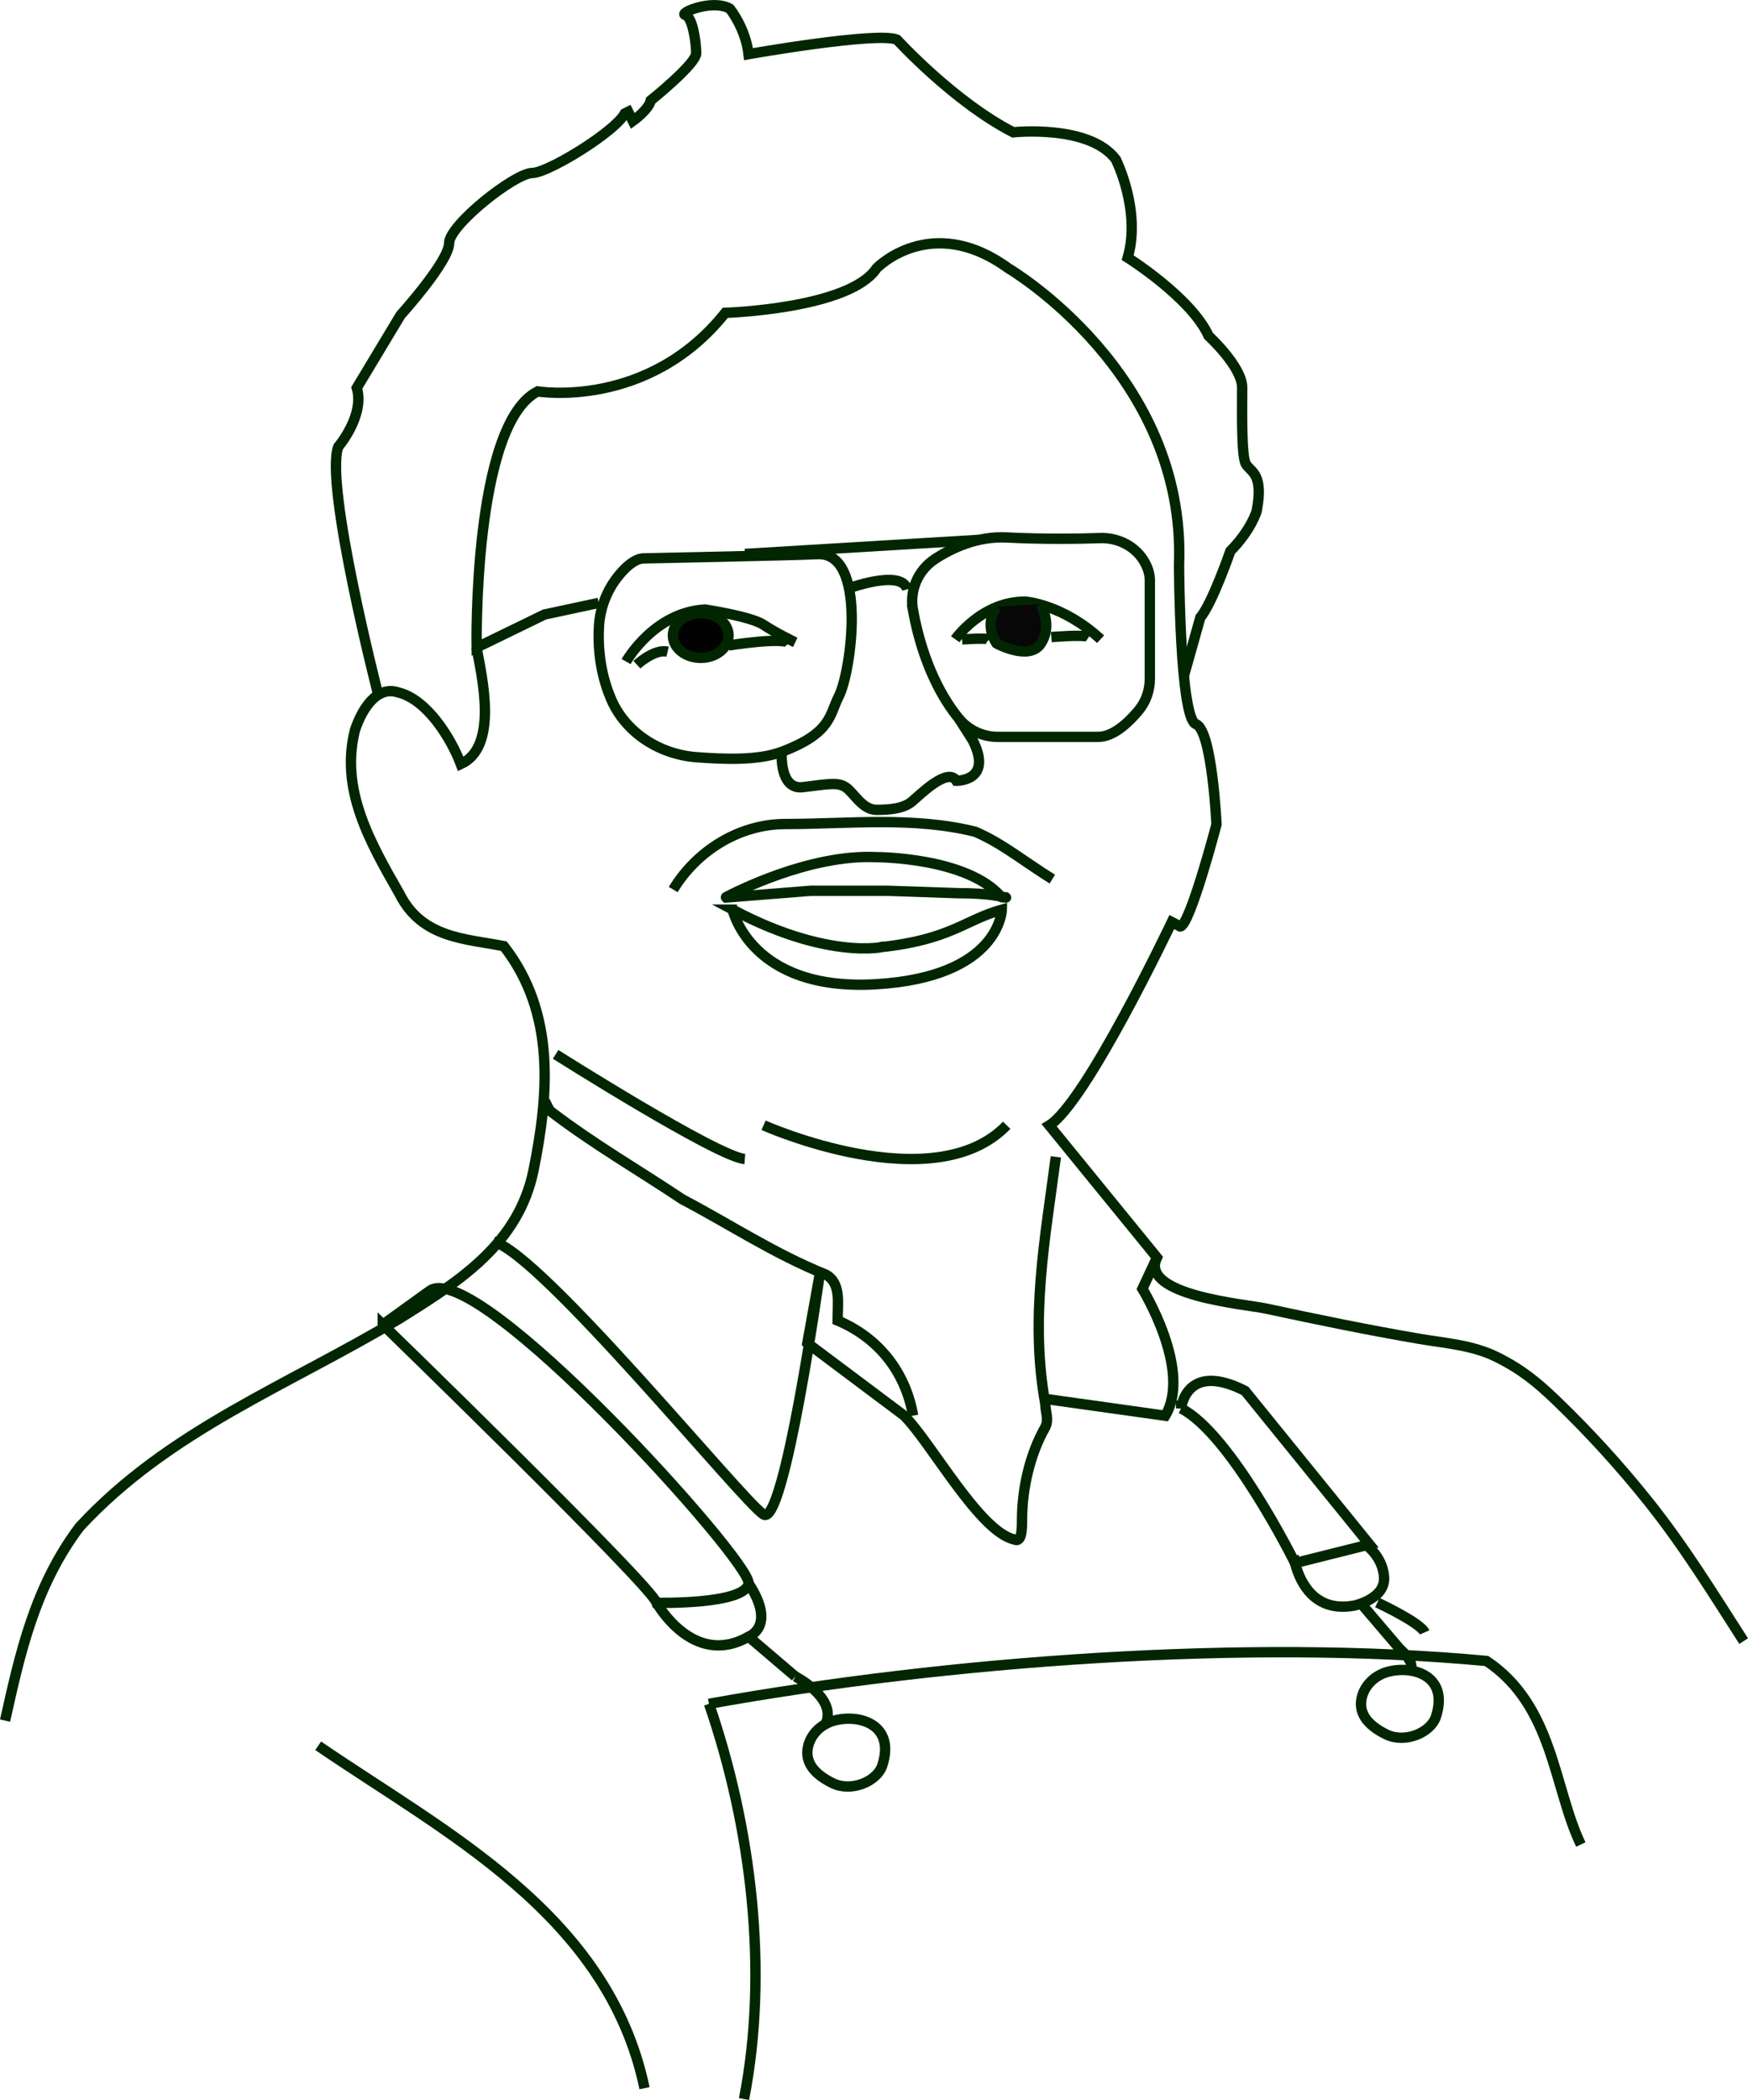 <?xml version="1.0" encoding="UTF-8"?>
<svg id="Layer_1" data-name="Layer 1" xmlns="http://www.w3.org/2000/svg" viewBox="0 0 168.88 202.87">
  <defs>
    <style>
      .cls-1 {
        fill: #070707;
      }

      .cls-1, .cls-2, .cls-3 {
        stroke: #022601;
        stroke-miterlimit: 10;
      }

      .cls-2 {
        fill: #020202;
      }

      .cls-3 {
        fill: none;
      }
    </style>
  </defs>
  <path class="cls-3" d="M135.25,159.29s1.65,1.43.92,2.05"/>
  <path class="cls-3" d="M57.86,60.63c.09-1.99.86-3.91,2.25-5.42.65-.71,1.4-1.27,2.09-1.27,0,0,14.6-.3,16.77-.41,4.88-.25,3.27,11.41,2.07,13.73-.91,1.77-.67,3.54-5.5,5.36-2.3.87-5.58.72-8.19.53-3.7-.26-6.96-2.44-8.32-5.64-.76-1.79-1.3-4.08-1.17-6.88h0Z"/>
  <path class="cls-3" d="M88.21,58.97c-.36-1.93.47-3.88,2.11-4.96s4.14-2.24,6.97-2.09c3.46.18,6.93.13,9,.06,1.79-.06,3.51.84,4.35,2.42.27.51.45,1.07.45,1.68v9.49c0,1.12-.38,2.22-1.1,3.08-.96,1.14-2.41,2.53-3.88,2.53h-9.72c-1.46,0-2.85-.66-3.77-1.79-1.46-1.79-3.42-5.07-4.41-10.42Z"/>
  <path class="cls-3" d="M81.71,56.93s5.38-2.04,5.94,0"/>
  <path class="cls-3" d="M57.84,58.24l-5.23,1.12-6.56,3.19s-.39-21.56,5.9-24.74c0,0,10.64,1.78,18.12-7.59,0,0,12.02-.37,14.62-4.31,0,0,5.24-5.42,12.72,0,0,0,17.24,10.12,16.5,28.68,0,0,.06,14.78,1.63,15.36s1.99,9.69,1.99,9.69c0,0-2.56,9.75-3.5,9.86l-.82-.43s-8.29,17.47-11.84,19.64l10.41,12.77-1.41,3.02s4.83,7.84,2.21,12.26l-11.46-1.61"/>
  <path class="cls-3" d="M75.53,72.61s-.29,3.71,2.04,3.43,3.35-.52,4.14.01,1.59,2.18,2.97,2.18,2.65-.14,3.45-.82,3.43-3.31,4.27-1.99c0,0,3.57.07,1.59-3.89l-1.37-2.15"/>
  <path class="cls-3" d="M46.04,62.55c.55,2.97,2.11,9.6-1.52,11.26-.93-2.47-3.27-6.26-6.04-6.92-2.03-.67-3.47,1.49-4.19,3.65-1.44,5.75,1.44,10.79,4.32,15.82,2.16,4.32,6.47,4.32,10.07,5.04,5.04,6.47,4.32,14.39,2.88,21.58-1.44,7.19-7.19,10.79-12.95,14.39-10.79,6.47-22.3,10.79-30.93,20.14-4.32,5.75-5.75,12.23-7.19,18.7"/>
  <path class="cls-3" d="M36.49,66.91s-5.15-20.07-3.81-23.75c0,0,2.58-3.01,1.79-5.69l4.23-7.03s4.69-5.19,4.69-6.95,6.36-6.78,8.04-6.78,9.71-5.02,9.04-6.36l.67,1.34s1.56-1.11,1.73-1.99c0,0,4.39-3.51,4.39-4.56s-.35-3.51-1.05-3.69,2.63-1.58,4.3-.61c0,0,1.51,1.84,1.81,4.39,0,0,12.41-2.19,14.34-1.4,0,0,5.44,5.97,11.23,8.95,0,0,7.37-.79,9.92,2.63,0,0,2.46,4.91,1.14,9.48,0,0,6.14,3.86,7.81,7.55,0,0,3.25,2.98,3.25,5s-.09,6.58.35,7.37,1.76.88,1.05,4.56c0,0-.53,1.84-2.54,3.86,0,0-1.76,5.09-2.9,6.41l-1.6,5.69"/>
  <path class="cls-3" d="M70.15,86.7s-.03-.03,0-.04c.82-.43,8.05-4.17,14.54-3.86,0,0,8.78,0,12.06,3.86,0,.02.54.05.52.04-.61-.06-1.51-.42-4.77-.42,0,0-6.52-.23-6.74-.23h-7.44l-8.16.65Z"/>
  <path class="cls-3" d="M70.78,87.87s1.73,7.91,13.81,7.21,12.2-7.21,12.2-7.21c-3.6,1.01-4.97,2.91-11.74,3.63,1.59-.39-4.09,1.79-14.27-3.63Z"/>
  <path class="cls-3" d="M65.04,85.93c2.24-3.71,6.35-6.33,10.85-6.33,5.99,0,12.35-.75,18.34.75,2.62,1.12,4.87,2.99,7.44,4.57"/>
  <path class="cls-3" d="M73.77,108.7s16.42,7.34,23.49,0"/>
  <path class="cls-3" d="M88.22,136.75c-.76-4.34-3.45-7.57-7.3-9.19,0-1.61.38-3.63-1.15-4.44-5-2.02-9.23-4.84-13.85-7.27-4.23-2.83-8.46-5.25-12.7-8.48-.38-.4-.38-.81-.67-1.08"/>
  <path class="cls-3" d="M102.01,111.75c-1.02,7.76-2.52,15.62-1.02,23.86,0,.75.37,1.5,0,2.25-1.5,2.62-2.25,5.99-2.25,8.98,0,.75,0,2.25-.75,1.87-3.37-.75-8.03-9.37-10.65-11.97l-9.34-7,1.2-6.67s-3.42,24.48-5.43,23.23c-2.01-1.25-21.46-25.16-26.08-26.36"/>
  <path class="cls-3" d="M111.77,121.47c-1.73,3.68,8.57,4.51,10.51,4.93,4.93,1.06,9.88,2.08,14.85,2.93,2.59.44,5.15.6,7.5,1.77s3.85,2.4,5.66,4.13c3.22,3.09,6.23,6.39,9.01,9.88,3.4,4.26,6.22,8.84,9.16,13.42"/>
  <path class="cls-3" d="M36.98,127.95s25.92,25.18,26.46,26.88c0,0,8.56.2,8.88-1.87.16-1.04-6.4-8.92-13.58-16.14-7.17-7.22-14.95-13.77-17.22-12.13l-4.54,3.27h0Z"/>
  <path class="cls-3" d="M63.44,154.83s3.52,6.35,8.88,3.27c0,0,2.76-.96,0-5.15"/>
  <line class="cls-3" x1="72.32" y1="158.1" x2="76.84" y2="161.95"/>
  <path class="cls-3" d="M80.62,166.2c2.49-.65,5.89.44,4.62,4.34-.51,1.56-2.98,2.58-4.76,1.73-1.48-.71-2.83-1.85-2.4-3.6.3-1.23,1.32-2.15,2.54-2.47h0Z"/>
  <path class="cls-3" d="M106.33,61.75c-3.61-3.35-7.21-3.63-7.21-3.63-4.22-.08-6.83,3.63-6.83,3.63"/>
  <line class="cls-3" x1="71.97" y1="53.51" x2="94.59" y2="52.15"/>
  <path class="cls-3" d="M76.84,161.95s4.09,2.08,2.92,4.6"/>
  <path class="cls-3" d="M114.11,136.05s.45-4.61,6.18-1.69l12.02,14.83-7.19,1.8s-6.18-12.47-11.01-14.94h0Z"/>
  <path class="cls-3" d="M124.98,150.26s.04.36.18.89c.43,1.58,1.78,4.66,5.67,3.95,0,0,3.01-.62,2.89-2.73-.12-2.11-1.91-3.26-1.91-3.26"/>
  <path class="cls-3" d="M133.07,154.81s4.15,1.93,4.57,2.88"/>
  <path class="cls-3" d="M92.95,61.77s2.39-.17,2.6,0"/>
  <path class="cls-3" d="M101.57,61.54s3.23-.27,3.62,0"/>
  <path class="cls-3" d="M68.49,164.59c22.94-4.13,52.12-6.3,75.13-4.14,6.47,4.32,6.47,12.23,9.11,17.73"/>
  <path class="cls-3" d="M71.88,202.77c2.42-12.38.7-26.32-3.38-38.18"/>
  <path class="cls-3" d="M30.74,168.64c12.19,8.35,28.01,16.26,31.53,33.08"/>
  <path class="cls-3" d="M53.68,101.85s15.66,9.92,18.28,10.11"/>
  <path class="cls-1" d="M100.51,58.35s1.24,1.97.06,3.81c-1.11,1.73-4.29,0-4.29,0-1.28-1.95,0-3.55,0-3.55"/>
  <g>
    <path class="cls-3" d="M61.53,64.21s1.68-1.56,2.97-1.26"/>
    <path class="cls-3" d="M60.49,63.91s2.68-4.77,7.63-5.03c0,0,4.45.67,5.64,1.47s3.07,1.7,3.07,1.7"/>
    <ellipse class="cls-2" cx="67.7" cy="61.39" rx="2.69" ry="2.16"/>
    <path class="cls-3" d="M70.39,62.35s5.28-.83,5.82-.22"/>
  </g>
  <line class="cls-3" x1="131.42" y1="154.81" x2="135.27" y2="159.32"/>
  <path class="cls-3" d="M134.11,161.49c2.49-.65,5.89.44,4.62,4.34-.51,1.56-2.98,2.58-4.76,1.73-1.48-.71-2.83-1.85-2.4-3.6.3-1.23,1.32-2.15,2.54-2.47h0Z"/>
</svg>